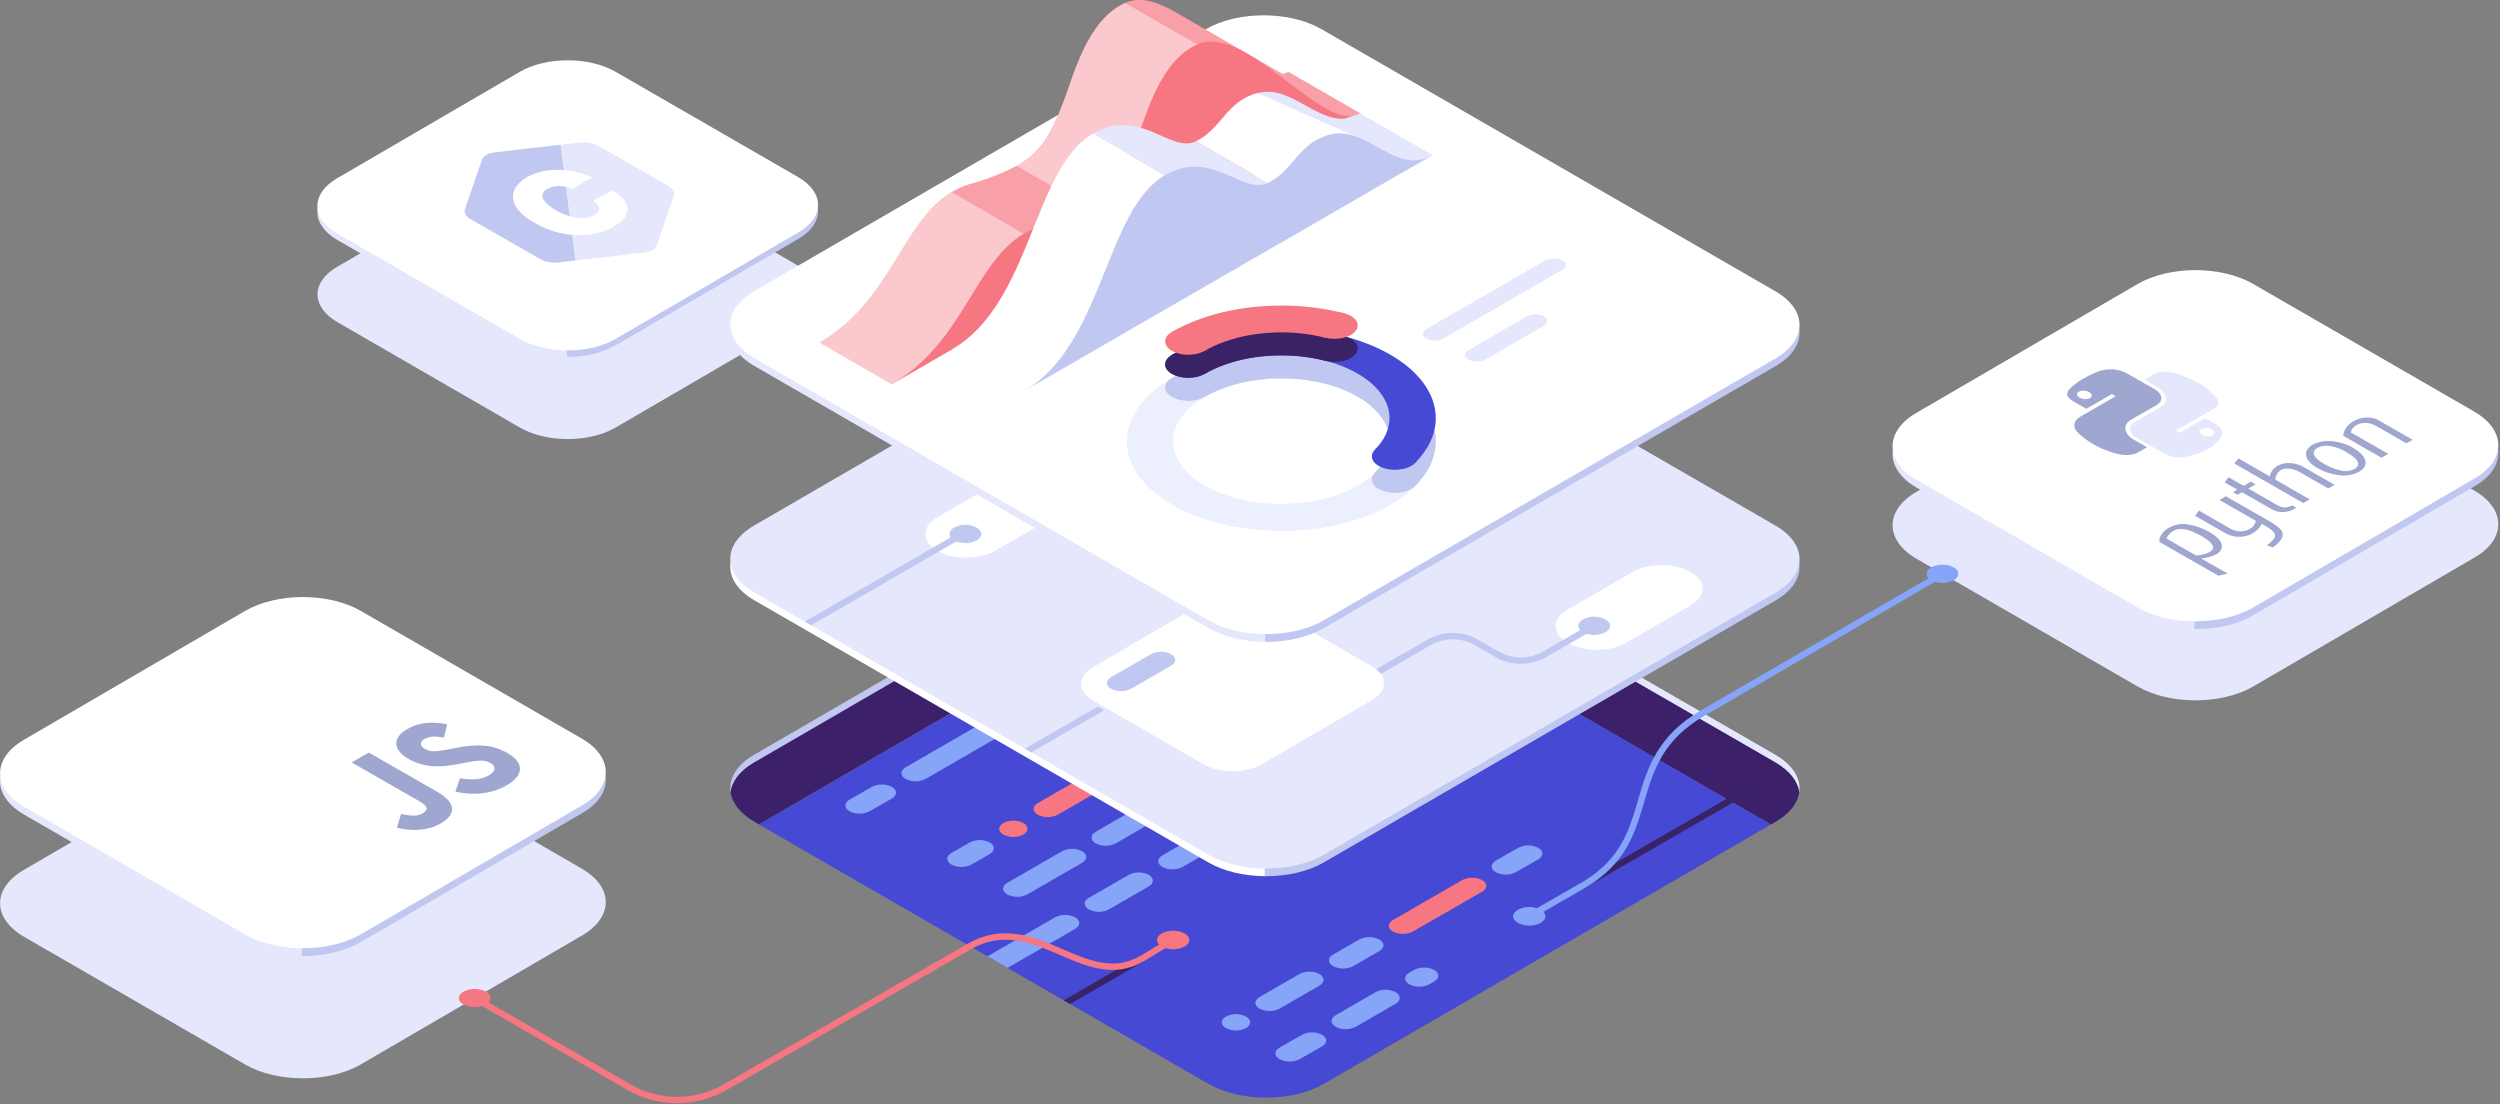 <svg viewBox="0 0 781 345" fill="none" xmlns="http://www.w3.org/2000/svg">
<rect x="0" y="0" width="781" height="345" fill="#808080" stroke="none"/>
<g id="Group 197">
<path id="Vector" d="M412.85 156.36L554.64 238.22C559.13 240.82 561.64 244.14 562.09 247.53C562.69 243.33 560.2 239.01 554.64 235.8L412.85 153.93C407.95 151.1 401.56 149.67 395.16 149.61V152C401.56 152.1 408 153.53 412.85 156.36Z" fill="#E5E8FD"/>
<path id="Vector_2" d="M235.56 238.23L376.72 156.36C381.79 153.36 388.49 151.98 395.16 152.04V149.61C388.49 149.55 381.79 150.99 376.72 153.93L235.56 235.8C230.08 238.98 227.64 243.26 228.22 247.42C228.7 244.07 231.14 240.79 235.56 238.23Z" fill="#C0C7F0"/>
<path id="Vector_3" d="M228.24 247.5C228.244 247.474 228.244 247.447 228.24 247.42C228.24 247.67 228.18 247.93 228.17 248.18" fill="#3C206A"/>
<path id="Vector_4" d="M412.85 176.59L553.21 257.59L554.76 256.69C559.17 254.13 561.61 250.85 562.09 247.5C561.61 244.11 559.09 240.79 554.64 238.19L412.85 156.36C402.85 150.58 386.67 150.58 376.72 156.36L235.56 238.23C231.11 240.81 228.69 244.12 228.24 247.5C228.74 250.86 231.24 254.15 235.67 256.72L237.11 257.55L376.72 176.55C386.67 170.81 402.84 170.81 412.85 176.59Z" fill="#3C206A"/>
<path id="Vector_5" d="M228.15 268.41C228.15 268.18 228.21 267.95 228.24 267.72C228.244 267.694 228.244 267.667 228.24 267.64C228.19 267.9 228.16 268.15 228.15 268.41Z" fill="#3C206A"/>
<path id="Vector_6" d="M395.16 342.91C401.83 342.97 408.52 341.53 413.59 338.58L553.21 257.58L412.85 176.58C402.85 170.8 386.67 170.8 376.72 176.58L237.11 257.58L377.46 338.58C382.37 341.42 388.75 342.85 395.16 342.91Z" fill="#4649D4"/>
<path id="Vector_7" d="M297.24 266.47L302.93 263.18C303.9 262.688 304.972 262.431 306.06 262.431C307.148 262.431 308.22 262.688 309.19 263.18C310.91 264.18 310.9 265.8 309.19 266.8L303.49 270.09C302.522 270.583 301.451 270.84 300.365 270.84C299.279 270.84 298.208 270.583 297.24 270.09C295.5 269.09 295.51 267.47 297.24 266.47Z" fill="#86A5F8"/>
<path id="Vector_8" d="M313.46 257.101C314.428 256.608 315.499 256.351 316.585 256.351C317.671 256.351 318.742 256.608 319.71 257.101C321.43 258.101 321.42 259.721 319.71 260.721C318.742 261.213 317.671 261.47 316.585 261.47C315.499 261.47 314.428 261.213 313.46 260.721C311.72 259.721 311.73 258.101 313.46 257.101Z" fill="#F67682"/>
<path id="Vector_9" d="M324.2 250.901L352.46 234.581C353.429 234.09 354.499 233.835 355.585 233.835C356.671 233.835 357.741 234.09 358.71 234.581C360.43 235.581 360.43 237.211 358.71 238.211L330.45 254.521C329.482 255.013 328.411 255.27 327.325 255.27C326.239 255.27 325.168 255.013 324.2 254.521C322.46 253.521 322.47 251.901 324.2 250.901Z" fill="#F67682"/>
<path id="Vector_10" d="M363 228.51L370 224.51C370.968 224.018 372.039 223.761 373.125 223.761C374.211 223.761 375.282 224.018 376.25 224.51C377.98 225.51 377.97 227.14 376.25 228.14L369.25 232.14C368.28 232.633 367.208 232.89 366.12 232.89C365.032 232.89 363.96 232.633 362.99 232.14C361.24 231.13 361.25 229.51 363 228.51Z" fill="#86A5F8"/>
<path id="Vector_11" d="M314.68 275.8L331.78 265.92C332.75 265.428 333.822 265.171 334.91 265.171C335.998 265.171 337.07 265.428 338.04 265.92C339.76 266.92 339.75 268.54 338.04 269.54L320.93 279.42C319.962 279.913 318.891 280.17 317.805 280.17C316.719 280.17 315.648 279.913 314.68 279.42C312.94 278.42 312.94 276.8 314.68 275.8Z" fill="#86A5F8"/>
<path id="Vector_12" d="M342.31 259.85L370.57 243.53C371.538 243.038 372.609 242.781 373.695 242.781C374.781 242.781 375.852 243.038 376.82 243.53C378.54 244.53 378.53 246.15 376.82 247.15L348.56 263.47C347.592 263.963 346.521 264.22 345.435 264.22C344.349 264.22 343.278 263.963 342.31 263.47C340.57 262.47 340.58 260.85 342.31 259.85Z" fill="#86A5F8"/>
<path id="Vector_13" d="M381.09 237.46L388.09 233.46C389.058 232.968 390.129 232.711 391.215 232.711C392.301 232.711 393.372 232.968 394.34 233.46C396.06 234.46 396.05 236.08 394.34 237.08L387.34 241.08C386.372 241.573 385.301 241.83 384.215 241.83C383.129 241.83 382.058 241.573 381.09 241.08C379.35 240.08 379.36 238.46 381.09 237.46Z" fill="#86A5F8"/>
<path id="Vector_14" d="M314.75 302.38L335.86 290.19C337.59 289.19 337.6 287.57 335.86 286.57C334.892 286.078 333.821 285.821 332.735 285.821C331.649 285.821 330.578 286.078 329.61 286.57L308.5 298.76L314.75 302.38Z" fill="#86A5F8"/>
<path id="Vector_15" d="M340.15 280.49L352.61 273.3C353.578 272.808 354.649 272.551 355.735 272.551C356.821 272.551 357.892 272.808 358.86 273.3C360.58 274.3 360.57 275.92 358.86 276.92L346.4 284.11C345.432 284.603 344.361 284.86 343.275 284.86C342.189 284.86 341.118 284.603 340.15 284.11C338.41 283.11 338.42 281.49 340.15 280.49Z" fill="#86A5F8"/>
<path id="Vector_16" d="M363.13 267.221L369.13 263.771C370.1 263.278 371.172 263.021 372.26 263.021C373.348 263.021 374.42 263.278 375.39 263.771C377.11 264.771 377.1 266.391 375.39 267.391L369.39 270.851C368.422 271.343 367.351 271.6 366.265 271.6C365.179 271.6 364.108 271.343 363.14 270.851C361.39 269.851 361.4 268.231 363.13 267.221Z" fill="#86A5F8"/>
<path id="Vector_17" d="M379.64 257.69C380.609 257.2 381.679 256.945 382.765 256.945C383.851 256.945 384.921 257.2 385.89 257.69C387.61 258.69 387.6 260.32 385.89 261.32C384.922 261.813 383.851 262.07 382.765 262.07C381.679 262.07 380.608 261.813 379.64 261.32C377.9 260.32 377.91 258.7 379.64 257.69Z" fill="#86A5F8"/>
<path id="Vector_18" d="M383 317.56C383.968 317.068 385.039 316.811 386.125 316.811C387.211 316.811 388.282 317.068 389.25 317.56C390.98 318.56 390.97 320.18 389.25 321.18C388.28 321.673 387.208 321.93 386.12 321.93C385.032 321.93 383.96 321.673 382.99 321.18C381.22 320.18 381.23 318.56 383 317.56Z" fill="#86A5F8"/>
<path id="Vector_19" d="M393.49 311.48L405.94 304.29C406.908 303.798 407.979 303.541 409.065 303.541C410.151 303.541 411.222 303.798 412.19 304.29C413.92 305.29 413.91 306.91 412.19 307.91L399.73 315.1C398.762 315.593 397.691 315.85 396.605 315.85C395.519 315.85 394.448 315.593 393.48 315.1C391.75 314.1 391.75 312.48 393.49 311.48Z" fill="#86A5F8"/>
<path id="Vector_20" d="M416.47 298.21L424.63 293.5C425.598 293.008 426.669 292.751 427.755 292.751C428.841 292.751 429.912 293.008 430.88 293.5C432.61 294.5 432.6 296.12 430.88 297.12L422.72 301.83C421.752 302.323 420.681 302.58 419.595 302.58C418.509 302.58 417.438 302.323 416.47 301.83C414.73 300.83 414.73 299.21 416.47 298.21Z" fill="#86A5F8"/>
<path id="Vector_21" d="M435.16 287.42L456.77 274.94C457.74 274.448 458.812 274.191 459.9 274.191C460.988 274.191 462.06 274.448 463.03 274.94C464.75 275.94 464.74 277.56 463.03 278.56L441.39 291C440.422 291.493 439.351 291.75 438.265 291.75C437.179 291.75 436.108 291.493 435.14 291C433.42 290 433.42 288.42 435.16 287.42Z" fill="#F67682"/>
<path id="Vector_22" d="M467.3 268.861L474.3 264.861C475.268 264.368 476.339 264.111 477.425 264.111C478.511 264.111 479.582 264.368 480.55 264.861C482.27 265.861 482.26 267.481 480.55 268.481L473.55 272.481C472.582 272.973 471.511 273.23 470.425 273.23C469.339 273.23 468.268 272.973 467.3 272.481C465.56 271.491 465.57 269.871 467.3 268.861Z" fill="#86A5F8"/>
<path id="Vector_23" d="M399.76 327.26L406.76 323.26C407.728 322.768 408.799 322.511 409.885 322.511C410.971 322.511 412.042 322.768 413.01 323.26C414.74 324.26 414.73 325.88 413.01 326.88L406.01 330.88C405.04 331.373 403.968 331.63 402.88 331.63C401.792 331.63 400.72 331.373 399.75 330.88C398 329.88 398 328.26 399.76 327.26Z" fill="#86A5F8"/>
<path id="Vector_24" d="M417.28 317.15L429.73 309.95C430.698 309.458 431.769 309.201 432.855 309.201C433.941 309.201 435.012 309.458 435.98 309.95C437.71 310.95 437.7 312.58 435.98 313.58L423.52 320.77C422.552 321.263 421.481 321.52 420.395 321.52C419.309 321.52 418.238 321.263 417.27 320.77C415.54 319.77 415.54 318.15 417.28 317.15Z" fill="#86A5F8"/>
<path id="Vector_25" d="M440.26 303.88L441.78 303C442.748 302.508 443.819 302.251 444.905 302.251C445.991 302.251 447.062 302.508 448.03 303C449.75 304 449.74 305.62 448.03 306.62L446.51 307.5C445.542 307.993 444.471 308.25 443.385 308.25C442.299 308.25 441.228 307.993 440.26 307.5C438.52 306.5 438.52 304.88 440.26 303.88Z" fill="#86A5F8"/>
<path id="Vector_26" d="M265.39 249.821L272.39 245.821C273.357 245.325 274.428 245.066 275.515 245.066C276.602 245.066 277.673 245.325 278.64 245.821C280.36 246.821 280.36 248.441 278.64 249.441L271.64 253.441C270.672 253.933 269.601 254.19 268.515 254.19C267.429 254.19 266.358 253.933 265.39 253.441C263.65 252.441 263.66 250.821 265.39 249.821Z" fill="#86A5F8"/>
<path id="Vector_27" d="M282.9 239.711L311.41 223.251C312.38 222.758 313.452 222.501 314.54 222.501C315.628 222.501 316.7 222.758 317.67 223.251C319.39 224.251 319.38 225.871 317.67 226.871L289.16 243.331C288.19 243.823 287.118 244.08 286.03 244.08C284.942 244.08 283.87 243.823 282.9 243.331C281.16 242.331 281.17 240.711 282.9 239.711Z" fill="#86A5F8"/>
<path id="Vector_28" d="M332.28 312.5L356.21 298.68C356.325 298.615 356.451 298.572 356.581 298.555C356.712 298.538 356.845 298.547 356.972 298.582C357.099 298.616 357.218 298.675 357.323 298.755C357.427 298.836 357.515 298.936 357.58 299.05C357.646 299.165 357.688 299.291 357.705 299.421C357.722 299.552 357.713 299.685 357.679 299.812C357.645 299.939 357.586 300.058 357.505 300.163C357.425 300.267 357.325 300.355 357.21 300.42L334.28 313.66L332.28 312.5Z" fill="#392366"/>
<g class="middle-layer">
<g class="inside">
<path id="Vector_29" d="M376.72 84.751L235.56 166.611C225.61 172.401 225.66 181.761 235.67 187.541L377.46 269.401C382.37 272.241 388.75 273.671 395.16 273.731V80.43C388.49 80.371 381.8 81.8 376.72 84.751Z" fill="white"/>
<path id="Vector_30" d="M413.59 269.4L554.76 187.54C564.7 181.76 564.65 172.39 554.64 166.61L412.85 84.75C407.95 81.92 401.56 80.49 395.16 80.43V273.73C401.83 273.79 408.52 272.35 413.59 269.4Z" fill="#C0C7F0"/>
<path id="Vector_31" d="M554.64 164.18C564.64 169.97 564.7 179.33 554.76 185.11L413.59 267C403.64 272.78 387.47 272.78 377.46 267L235.67 185.11C225.67 179.33 225.61 169.97 235.56 164.19L376.72 82.32C386.67 76.54 402.84 76.54 412.85 82.32L554.64 164.18Z" fill="#E5E8FD"/>
<path id="Vector_32" d="M342.95 220.73L320.16 233.89L322.16 235.04L344.95 221.89L342.95 220.73Z" fill="#C0C7F0"/>
<path id="Vector_33" d="M528.13 178.701C523.13 175.811 515.05 175.801 510.03 178.701L489.8 190.381C484.8 193.281 484.8 197.971 489.74 200.861C494.68 203.751 502.83 203.761 507.85 200.861L528.08 189.181C533.1 186.291 533.12 181.601 528.13 178.701Z" fill="white"/>
<path id="Vector_34" d="M494.53 193.47C492.59 194.59 492.58 196.41 494.53 197.52C495.614 198.074 496.813 198.363 498.03 198.363C499.247 198.363 500.446 198.074 501.53 197.52C503.47 196.4 503.48 194.58 501.53 193.46C500.444 192.913 499.245 192.628 498.029 192.63C496.813 192.632 495.614 192.92 494.53 193.47Z" fill="#C0C7F0"/>
<path id="Vector_35" d="M498 195.5L482.63 204.37C480.35 205.687 477.763 206.38 475.13 206.38C472.497 206.38 469.911 205.687 467.63 204.37L461.34 200.74C459.06 199.424 456.473 198.731 453.84 198.731C451.207 198.731 448.621 199.424 446.34 200.74L425.26 212.91" stroke="#C0C7F0" stroke-width="2" stroke-miterlimit="10" stroke-linecap="round"/>
<path id="Vector_36" d="M331.18 149.87C326.18 146.98 318.1 146.97 313.08 149.87L292.85 161.55C287.85 164.45 287.85 169.14 292.79 172.04C297.73 174.94 305.88 174.94 310.89 172.04L331.13 160.36C336.14 157.46 336.16 152.77 331.18 149.87Z" fill="white"/>
<path id="Vector_37" d="M428.61 208.191C433.61 211.081 433.61 215.771 428.67 218.661L394.11 238.791C389.11 241.681 381.05 241.681 376.04 238.791L341.53 218.871C336.53 215.981 336.53 211.301 341.47 208.411L376 188.271C381 185.381 389.06 185.381 394.07 188.271L428.61 208.191Z" fill="white"/>
<path id="Vector_38" d="M347.12 211.541L359.58 204.351C360.548 203.858 361.619 203.601 362.705 203.601C363.791 203.601 364.862 203.858 365.83 204.351C367.55 205.351 367.54 206.971 365.83 207.971L353.37 215.161C352.402 215.653 351.331 215.91 350.245 215.91C349.159 215.91 348.088 215.653 347.12 215.161C345.38 214.161 345.39 212.541 347.12 211.541Z" fill="#C0C7F0"/>
<path id="Vector_39" d="M298.08 164.79C296.14 165.91 296.13 167.72 298.08 168.84C299.164 169.393 300.363 169.681 301.58 169.681C302.797 169.681 303.996 169.393 305.08 168.84C307.02 167.72 307.03 165.91 305.08 164.79C303.997 164.237 302.797 163.948 301.58 163.948C300.363 163.948 299.164 164.237 298.08 164.79Z" fill="#C0C7F0"/>
<path id="Vector_40" d="M298.81 166.821L251.4 194.191L253.4 195.351L300.81 167.971L298.81 166.821Z" fill="#C0C7F0"/>
</g>
</g>
<path id="Vector_41" d="M362.93 291.59C360.93 292.73 360.93 294.59 362.93 295.71C364.032 296.27 365.25 296.561 366.485 296.561C367.721 296.561 368.939 296.27 370.04 295.71C372.04 294.57 372.04 292.71 370.04 291.59C368.938 291.032 367.72 290.74 366.485 290.74C365.25 290.74 364.032 291.032 362.93 291.59Z" fill="#F67682"/>
<path id="Vector_42" d="M148.29 311.791L196.52 339.641C201.084 342.263 206.256 343.643 211.52 343.643C216.784 343.643 221.956 342.263 226.52 339.641L302.76 295.711C323.24 283.891 338.76 309.861 356.7 299.511L366.46 293.611" stroke="#F67682" stroke-width="2" stroke-miterlimit="10" stroke-linecap="round"/>
<path id="Vector_43" d="M494.47 276.63L547.11 246.23" stroke="#392366" stroke-width="2" stroke-miterlimit="10" stroke-linecap="round"/>
<path id="Vector_44" d="M477.73 286.25L494.47 276.63C520 261.87 505.26 238.15 532 222.72L606.82 179.25" stroke="#86A5F8" stroke-width="2" stroke-miterlimit="10" stroke-linecap="round"/>
<path id="Vector_45" d="M474.19 284.201C472.19 285.331 472.19 287.2 474.19 288.31C475.291 288.872 476.509 289.165 477.745 289.165C478.981 289.165 480.199 288.872 481.3 288.31C483.3 287.17 483.3 285.311 481.3 284.201C480.2 283.637 478.981 283.343 477.745 283.343C476.509 283.343 475.291 283.637 474.19 284.201Z" fill="#86A5F8"/>
<path id="Vector_46" d="M181.7 271.33C191.7 277.11 191.77 286.471 181.82 292.251L112.69 332.531C102.69 338.311 86.57 338.311 76.56 332.531L7.56 292.681C-2.44 286.901 -2.5 277.541 7.45 271.761L76.58 231.481C86.58 225.701 102.7 225.701 112.71 231.481L181.7 271.33Z" fill="#E5E8FD"/>
<path id="Vector_47" d="M249.32 83C257.6 87.78 257.64 95.52 249.42 100.3L192.29 133.58C184.07 138.36 170.7 138.36 162.43 133.58L105.43 100.65C97.16 95.88 97.11 88.14 105.33 83.36L162.47 50.07C170.69 45.3 184.05 45.3 192.33 50.07L249.32 83Z" fill="#E5E8FD"/>
<g class="c-tile">
<path id="Vector_48" d="M162.43 24.39L105.29 57.67C97.07 62.45 97.12 70.19 105.39 74.97L162.39 107.9C166.886 110.301 171.914 111.529 177.01 111.47L177.62 20.82C172.332 20.669 167.097 21.899 162.43 24.39Z" fill="#E5E8FD"/>
<path id="Vector_49" d="M192.29 107.9L249.42 74.62C257.64 69.84 257.6 62.1 249.32 57.32L192.32 24.39C187.821 21.99 182.789 20.762 177.69 20.82L177.08 111.47C182.374 111.622 187.617 110.392 192.29 107.9Z" fill="#C0C7F0"/>
<path id="Vector_50" d="M249.32 55.31C257.6 60.09 257.64 67.83 249.42 72.61L192.29 105.89C184.07 110.67 170.7 110.67 162.43 105.89L105.39 73C97.12 68.23 97.07 60.48 105.29 55.71L162.43 22.42C170.65 17.65 184.01 17.64 192.29 22.42L249.32 55.31Z" fill="white"/>
<path id="Vector_51" d="M187.09 45.641C186.222 45.155 185.279 44.817 184.3 44.641C183.289 44.447 182.253 44.41 181.23 44.531C172.41 45.511 163.57 46.527 154.71 47.581C152.32 47.861 150.97 48.681 150.53 50.05C149.86 52.1 146.32 62.221 145.29 65.24C144.86 66.49 145.56 67.621 147.29 68.611L168.68 80.871C169.526 81.351 170.445 81.689 171.4 81.871C172.435 82.072 173.494 82.113 174.54 81.99C179.8 81.38 197.38 79.311 200.93 78.921C203.32 78.65 204.74 77.921 205.21 76.501C206.96 71.41 208.73 66.32 210.48 61.23C210.59 60.935 210.627 60.618 210.591 60.305C210.555 59.993 210.445 59.693 210.27 59.431C209.808 58.774 209.194 58.239 208.48 57.87L187.09 45.641Z" fill="#E5E8FD"/>
<path id="Vector_52" d="M154.72 47.63C152.34 47.91 150.99 48.73 150.54 50.1C149.88 52.1 146.34 62.24 145.3 65.26C144.88 66.501 145.58 67.63 147.3 68.621L168.63 80.841C169.476 81.321 170.395 81.659 171.35 81.841C172.381 82.042 173.437 82.083 174.48 81.96L179.71 81.35L175.08 45.23L154.72 47.611" fill="#C0C7F0"/>
<path id="Vector_53" d="M178.75 59.001L185 55.471C182 53.751 172.08 51.06 164.59 55.391C159.81 58.141 156.92 63.861 167.03 69.65C177.14 75.441 186.72 73.65 191.62 70.88C199.55 66.3 195.08 61.56 191.49 59.501L185.19 62.681C185.19 62.681 189.5 64.971 185.4 67.35C181.6 69.54 175.59 66.82 173.76 65.77C170.97 64.171 167.36 61.12 170.93 59.06C174.5 57.001 178.76 59.011 178.76 59.011" fill="white"/>
</g>
<path id="Vector_54" d="M772.93 153.24C782.93 159.03 782.99 168.39 773.05 174.17L703.91 214.45C693.97 220.23 677.8 220.23 667.78 214.45L598.78 174.6C588.78 168.82 588.72 159.45 598.66 153.67L667.79 113.4C677.79 107.62 693.91 107.62 703.92 113.4L772.93 153.24Z" fill="#E5E8FD"/>
<g class="python-tile">
<path id="Vector_55" d="M667.78 91.15L598.65 131.42C588.71 137.2 588.76 146.57 598.77 152.35L667.77 192.2C672.68 195.03 679.06 196.46 685.47 196.52L686.21 86.82C679.55 86.76 672.86 88.2 667.78 91.15Z" fill="#E5E8FD"/>
<path id="Vector_56" d="M703.91 192.201L773.05 151.921C782.99 146.141 782.94 136.781 772.93 130.991L703.93 91.151C699.03 88.321 692.65 86.881 686.24 86.821L685.5 196.521C692.15 196.581 698.84 195.151 703.91 192.201Z" fill="#C0C7F0"/>
<path id="Vector_57" d="M772.93 128.571C782.93 134.351 782.99 143.711 773.05 149.491L703.91 189.771C693.97 195.55 677.8 195.55 667.78 189.771L598.78 149.92C588.78 144.14 588.72 134.771 598.66 128.991L667.79 88.721C677.79 82.941 693.91 82.941 703.92 88.721L772.93 128.571Z" fill="white"/>
<path id="Vector_58" d="M687.82 167.49C684.007 165.31 681.113 164.73 679.14 165.75C678.431 166.091 677.822 166.607 677.37 167.25C677.101 167.54 676.945 167.916 676.93 168.31L686.02 173.52C687.559 173.482 689.068 173.088 690.43 172.37C692.24 171.15 691.38 169.53 687.82 167.49ZM690.29 166.25C692.23 167.36 693.44 168.5 693.93 169.69C694.42 170.88 694.03 172.15 692.52 173.08C691.007 173.89 689.334 174.354 687.62 174.44L695.88 179.17L693.04 179.86L674.69 169.35C674.56 168.879 674.581 168.379 674.75 167.92C675.375 166.508 676.48 165.364 677.87 164.69H677.93C679.721 163.732 681.796 163.444 683.78 163.88C686.078 164.261 688.285 165.065 690.29 166.25ZM708.01 162.25C710.6 163.74 712.18 164.9 712.73 165.73C712.998 166.168 713.124 166.678 713.09 167.191C713.056 167.703 712.864 168.192 712.54 168.59C711.882 169.571 711.014 170.395 710 171L708.2 170.35C708.927 169.817 709.597 169.211 710.2 168.54C710.476 168.26 710.651 167.895 710.696 167.503C710.741 167.112 710.655 166.717 710.45 166.38C709.531 165.398 708.435 164.597 707.22 164.02L706.62 163.67C705.849 164.99 704.728 166.07 703.38 166.79C702.243 167.398 700.969 167.705 699.68 167.68C698.192 167.748 696.714 167.402 695.41 166.68L685.71 161.12L686.92 159.5L696.69 165.1C697.683 165.687 698.817 165.991 699.97 165.98C701.051 165.986 702.113 165.696 703.04 165.14C703.478 164.879 703.857 164.529 704.152 164.112C704.446 163.695 704.65 163.221 704.75 162.72L693.36 156.19L695.36 155.03L708 162.26L708.01 162.25ZM717.36 158.58C717.16 158.72 716.95 158.85 716.73 158.98C715.639 159.626 714.397 159.971 713.13 159.98C711.879 159.993 710.648 159.664 709.57 159.03L700.39 153.77L699.01 154.57L697.55 153.73L698.92 152.93L695 150.7L696.18 149.07L700.9 151.77L703.16 150.47L704.63 151.31L702.37 152.61L711.48 157.84C712.221 158.304 713.076 158.55 713.95 158.55C714.709 158.487 715.445 158.262 716.11 157.89L717.33 158.59L717.36 158.58ZM729.36 151.44L727.36 152.6L718.36 147.44C717.459 146.933 716.473 146.594 715.45 146.44C714.472 146.235 713.452 146.369 712.56 146.82C712.058 147.155 711.638 147.598 711.331 148.118C711.025 148.637 710.84 149.219 710.79 149.82L721.55 156L719.55 157.16L698 144.79L699.28 143.2L709.07 148.82C709.205 148.094 709.51 147.41 709.96 146.824C710.411 146.239 710.993 145.768 711.66 145.45C712.831 144.817 714.164 144.545 715.49 144.67C716.928 144.746 718.329 145.157 719.58 145.87L729.31 151.45L729.36 151.44ZM732.79 141.11C731.443 140.317 729.973 139.752 728.44 139.44C726.937 139.076 725.355 139.242 723.96 139.91C721.9 141.244 722.627 142.93 726.14 144.97C727.61 145.837 729.201 146.48 730.86 146.88C732.413 147.362 734.092 147.23 735.55 146.51C737.743 145.217 736.823 143.417 732.79 141.11ZM735.01 139.85C737.09 141.04 738.37 142.3 738.83 143.62C739.37 145.09 738.76 146.34 736.98 147.37C735.003 148.427 732.73 148.796 730.52 148.42C728.209 148.143 725.98 147.394 723.97 146.22C722.01 145.1 720.847 143.874 720.48 142.54C720.113 141.207 720.75 140.02 722.39 138.98C724.294 137.973 726.463 137.579 728.6 137.85C730.858 138.038 733.046 138.721 735.01 139.85ZM753.78 137.34L751.78 138.5L742.27 133.05C741.281 132.476 740.164 132.156 739.02 132.12C737.967 132.086 736.926 132.353 736.02 132.89C735.6 133.109 735.235 133.42 734.951 133.799C734.667 134.178 734.472 134.616 734.38 135.08L746.09 141.79L744 143L732 136.13C732.118 135.043 732.564 134.018 733.28 133.19C733.86 132.546 734.534 131.993 735.28 131.55C735.763 131.278 736.268 131.048 736.79 130.86C737.791 130.526 738.846 130.381 739.9 130.43C740.994 130.444 742.067 130.733 743.02 131.27L753.71 137.39L753.78 137.34Z" fill="#9FA6CF"/>
<path id="Vector_59" d="M650.88 118.231C649.659 118.926 648.507 119.736 647.44 120.651C644.76 122.991 645.59 124.181 648.26 125.711L651.78 127.711L659.78 123.101L660.96 123.771L649.96 130.111C647.64 131.451 647.22 133.541 649.66 135.671C652.386 138.099 655.587 139.935 659.06 141.061C662.36 142.301 665.67 142.631 667.98 141.291L670.73 139.711L666.5 137.291C663.5 135.541 663.04 132.681 665.74 131.121L673.74 126.521C675.96 125.241 675.61 123.001 673.03 121.521L664.23 116.521C662.873 115.843 661.391 115.453 659.877 115.376C658.363 115.298 656.849 115.535 655.43 116.071C653.867 116.68 652.352 117.409 650.9 118.251L650.88 118.231ZM649.4 122.351C649.917 122.119 650.482 122.013 651.048 122.039C651.614 122.065 652.166 122.223 652.66 122.501C653.66 123.051 653.75 123.891 652.92 124.371C652.404 124.599 651.841 124.705 651.277 124.679C650.713 124.653 650.163 124.496 649.67 124.221C648.67 123.671 648.57 122.821 649.4 122.351Z" fill="#9FA6CF"/>
<path id="Vector_60" d="M669.9 118.621L674 121.001C677.18 122.821 677.53 125.7 674.87 127.24L666.87 131.84C664.68 133.1 665.04 135.38 667.58 136.84L676.38 141.84C678.89 143.27 682.24 143.03 685.07 142.23C688.45 141.23 691.07 139.951 693.07 137.631C694.4 136.081 695.02 134.161 692.36 132.631L688.83 130.631L680.83 135.23L679.66 134.56L691.66 127.661C693.98 126.321 692.96 124.751 690.96 122.661C688.96 120.571 686.07 118.94 681.56 117.27C678.31 116.07 675.2 115.551 672.88 116.891L669.9 118.621ZM687.72 134.001C688.235 133.769 688.797 133.662 689.362 133.686C689.926 133.71 690.477 133.866 690.97 134.141C691.97 134.701 692.07 135.541 691.24 136.021C690.721 136.252 690.155 136.359 689.587 136.333C689.02 136.307 688.466 136.148 687.97 135.87C687 135.3 686.89 134.461 687.72 134.001Z" fill="#E5E8FD"/>
</g>
<g class="js_tile">
<path id="Vector_61" d="M76.56 193.281L7.43 233.551C-2.52 239.331 -2.47 248.701 7.54 254.481L76.54 294.33C81.44 297.16 87.83 298.591 94.23 298.651L95 189.001C88.33 188.901 81.63 190.331 76.56 193.281Z" fill="#E5E8FD"/>
<path id="Vector_62" d="M112.69 294.33L181.82 254.05C191.82 248.27 191.72 238.91 181.7 233.12L112.7 193.28C107.78 190.45 101.4 189 95 189L94.26 298.701C100.92 298.711 107.61 297.28 112.69 294.33Z" fill="#C0C7F0"/>
<path id="Vector_63" d="M181.7 230.7C191.7 236.48 191.77 245.84 181.82 251.62L112.69 291.9C102.69 297.68 86.57 297.68 76.56 291.9L7.56 252.05C-2.44 246.27 -2.5 236.91 7.45 231.12L76.58 190.85C86.58 185.07 102.7 185.07 112.71 190.85L181.7 230.7Z" fill="white"/>
<path id="Vector_64" d="M124 258.56L125.3 254.3C127.87 254.8 130.09 255.2 131.93 254.14C133.77 253.08 133.99 252.03 130.93 250.26L109.86 238.18L115.2 235.1L136.36 247.22C142.78 250.9 142.45 254.44 137.72 257.22C133.44 259.69 128.39 259.65 124.03 258.6L124 258.56ZM142.27 247.31L143.71 243.12C147.02 243.7 150.1 243.75 152.71 242.23C154.92 240.95 155.05 239.4 153.28 238.39C151.16 237.17 148.95 237.58 145.28 238.28L143.28 238.67C137.52 239.81 132.57 239.91 127.52 237.02C122.88 234.36 122.39 230.57 127.16 227.81C130.56 225.81 134.38 225.22 139.72 226.26L138.66 230.44C135.84 229.88 134.09 230.02 132.56 230.91C131.03 231.8 131.16 233.04 132.66 233.91C134.52 234.98 136.27 234.84 139.71 234.17L141.71 233.78C148.51 232.45 153.37 232.29 158.55 235.26C164.13 238.46 163.4 242.39 158.32 245.32C153.24 248.25 147.4 248.47 142.25 247.32" fill="#9FA6CF"/>
</g>
<path id="Vector_65" d="M144.8 309.79C142.86 310.91 142.8 312.72 144.8 313.79C145.884 314.343 147.083 314.631 148.3 314.631C149.516 314.631 150.716 314.343 151.8 313.79C153.74 312.67 153.74 310.86 151.8 309.79C150.716 309.238 149.516 308.95 148.3 308.95C147.083 308.95 145.884 309.238 144.8 309.79Z" fill="#F67682"/>
<path id="Vector_66" d="M603.33 177.23C601.39 178.35 601.33 180.16 603.33 181.28C604.414 181.833 605.614 182.121 606.83 182.121C608.047 182.121 609.246 181.833 610.33 181.28C612.27 180.16 612.33 178.35 610.33 177.23C609.247 176.676 608.047 176.388 606.83 176.388C605.613 176.388 604.414 176.676 603.33 177.23Z" fill="#86A5F8"/>
<path id="Vector_67" opacity="0.6" d="M256.09 107L278.6 120L339.92 84.6L297.33 60.001C281.74 69.281 278.43 94.081 256.09 107Z" fill="white"/>
<g class="top-layer">
<g class="inside">
<path id="Vector_68" d="M376.72 11.551L235.56 93.411C225.61 99.191 225.66 108.551 235.67 114.331L377.46 196.201C382.37 199.031 388.75 200.461 395.16 200.521V7.221C388.49 7.161 381.8 8.601 376.72 11.551Z" fill="#E5E8FD"/>
<path id="Vector_69" d="M413.59 196.2L554.76 114.33C564.7 108.55 564.65 99.191 554.64 93.41L412.85 11.54C407.95 8.71 401.56 7.28 395.16 7.22V200.52C401.83 200.58 408.52 199.14 413.59 196.2Z" fill="#C0C7F0"/>
<path id="Vector_70" d="M554.64 91C564.64 96.78 564.7 106.14 554.76 111.92L413.59 193.77C403.64 199.55 387.47 199.55 377.46 193.77L235.67 111.91C225.67 106.13 225.61 96.76 235.56 90.98L376.72 9.12C386.67 3.34 402.84 3.34 412.85 9.12L554.64 91Z" fill="white"/>
<path id="Vector_71" d="M402.48 22.46C401.933 22.78 401.339 23.013 400.72 23.151L367.2 3.8L366.91 3.63L366.8 3.57C361.34 0.47 356.07 -1.12 351.52 0.9C339.66 6.19 335.46 23.34 332.29 31.631C328.29 42.141 325.11 47.63 317.57 51.85C312.912 54.264 308.007 56.168 302.94 57.531C300.976 58.121 299.092 58.95 297.33 60.001C281.74 69.29 278.43 94.091 256.09 107L278.6 120L339.92 84.6L357.09 74.691L418.19 39.41L425 35.461L402.48 22.46Z" fill="#F67682"/>
<g class="Frame" clip-path="url(#clip0)">
<path id="Vector_72" opacity="0.6" d="M256.09 107L278.6 120L339.92 84.6L297.33 60.001C281.74 69.281 278.43 94.081 256.09 107Z" fill="white"/>
</g>
<path id="Vector_73" opacity="0.6" d="M351.52 0.9C339.66 6.19 335.46 23.34 332.29 31.63C328.29 42.14 325.11 47.63 317.57 51.85L357.09 74.67L418.19 39.39L351.52 0.9Z" fill="white"/>
<path id="Vector_74" opacity="0.3" d="M425 35.461L402.48 22.46C401.933 22.78 401.339 23.013 400.72 23.151L367.2 3.8L366.91 3.63L366.8 3.57C361.34 0.47 356.07 -1.12 351.52 0.9L418.19 39.391L425 35.461Z" fill="white"/>
<path id="Vector_75" opacity="0.3" d="M317.57 51.851C312.912 54.264 308.007 56.169 302.94 57.531C300.976 58.121 299.092 58.95 297.33 60.001L339.92 84.591L357.09 74.681L317.57 51.851Z" fill="white"/>
<path id="Vector_76" d="M325.45 70.53C304.74 76.7 303.4 105.67 278.6 120L425 35.46C413.4 42.16 389.54 7 374 13.9C362.17 19.19 358 36.34 354.81 44.63C348.86 60.24 344.76 64.78 325.45 70.53Z" fill="#F67682"/>
<path id="Vector_77" d="M447.51 48.46L425 35.46L420 37.07C410.76 37.73 402.94 26.43 392.89 29.07L438.4 53.73L447.51 48.46Z" fill="#E5E8FD"/>
<path id="Vector_78" d="M341.42 41.73L400.3 75.73L414.3 67.65L373.6 44.15C365.63 48 356.06 33.28 341.42 41.73Z" fill="#E5E8FD"/>
<path id="Vector_79" d="M341.42 41.73C322.71 52.531 322.2 94.811 297.42 109.13L319.93 122.13L400.3 75.721L341.42 41.721V41.73Z" fill="white"/>
<path id="Vector_80" d="M392.84 29.061C383.12 31.61 381.59 40.261 373.61 44.141L414.31 67.641L425.71 43.7L392.84 29.061Z" fill="white"/>
<path id="Vector_81" d="M363.94 54.73C345.23 65.53 344.72 107.81 319.94 122.13L447.51 48.46C435.92 55.16 427.18 38.96 415.36 42.06C405.64 44.61 404.11 53.26 396.13 57.14C388.15 61.02 378.58 46.28 363.94 54.73Z" fill="#C0C7F0"/>
<path id="Vector_82" d="M488.06 81.311C487.249 80.896 486.351 80.68 485.44 80.68C484.529 80.68 483.631 80.896 482.82 81.311L445.61 102.791C444.16 103.631 444.15 104.991 445.61 105.791C446.422 106.203 447.32 106.417 448.23 106.417C449.141 106.417 450.038 106.203 450.85 105.791L488.07 84.3C489.5 83.501 489.5 82.15 488.06 81.311Z" fill="#E5E8FD"/>
<path id="Vector_83" d="M482.26 98.801C481.448 98.391 480.55 98.177 479.64 98.177C478.73 98.177 477.833 98.391 477.02 98.801L458.75 109.351C457.3 110.191 457.29 111.551 458.75 112.351C459.561 112.765 460.459 112.981 461.37 112.981C462.281 112.981 463.179 112.765 463.99 112.351L482.26 101.801C483.69 101.001 483.7 99.641 482.26 98.801Z" fill="#E5E8FD"/>
<path id="Vector_84" opacity="0.7" d="M400.3 109.86C373.66 109.86 352.05 122.38 352.05 137.86C352.05 153.34 373.66 165.86 400.3 165.86C426.94 165.86 448.56 153.34 448.56 137.86C448.56 122.38 427 109.86 400.3 109.86ZM400.3 157.43C381.64 157.43 366.5 148.66 366.5 137.83C366.5 127 381.64 118.23 400.3 118.23C418.96 118.23 434.11 127.01 434.11 137.83C434.11 148.65 419 157.43 400.3 157.43Z" fill="#E5E8FD"/>
<path id="Vector_85" d="M371.22 125.231C375.207 125.231 378.44 123.355 378.44 121.041C378.44 118.727 375.207 116.851 371.22 116.851C367.233 116.851 364 118.727 364 121.041C364 123.355 367.233 125.231 371.22 125.231Z" fill="#C0C7F0"/>
<path id="Vector_86" d="M442 151.88C446.14 147.75 448.53 142.96 448.53 137.88C448.53 122.43 426.92 109.88 400.27 109.88C386.91 109.88 374.82 113.03 366.08 118.11L376.35 124C382.47 120.43 390.94 118.22 400.3 118.22C418.97 118.22 434.11 127 434.11 137.82C434.11 141.41 432.44 144.77 429.53 147.66L442 151.88Z" fill="#C0C7F0"/>
<path id="Vector_87" d="M435.79 153.971C439.778 153.971 443.01 152.095 443.01 149.781C443.01 147.467 439.778 145.591 435.79 145.591C431.803 145.591 428.57 147.467 428.57 149.781C428.57 152.095 431.803 153.971 435.79 153.971Z" fill="#C0C7F0"/>
<path id="Vector_88" d="M371.22 118.03C375.207 118.03 378.44 116.154 378.44 113.84C378.44 111.526 375.207 109.65 371.22 109.65C367.233 109.65 364 111.526 364 113.84C364 116.154 367.233 118.03 371.22 118.03Z" fill="#4649D4"/>
<path id="Vector_89" d="M442 144.68C446.14 140.55 448.53 135.76 448.53 130.63C448.53 115.18 426.92 102.63 400.27 102.63C386.91 102.63 374.82 105.78 366.08 110.86L376.32 116.78C382.44 113.21 390.91 111 400.27 111C418.94 111 434.08 119.78 434.08 130.6C434.08 134.19 432.41 137.6 429.5 140.44L442 144.68Z" fill="#4649D4"/>
<path id="Vector_90" d="M435.79 146.77C439.778 146.77 443.01 144.894 443.01 142.58C443.01 140.266 439.778 138.39 435.79 138.39C431.803 138.39 428.57 140.266 428.57 142.58C428.57 144.894 431.803 146.77 435.79 146.77Z" fill="#4649D4"/>
<path id="Vector_91" d="M371.22 118.03C375.207 118.03 378.44 116.154 378.44 113.84C378.44 111.526 375.207 109.65 371.22 109.65C367.233 109.65 364 111.526 364 113.84C364 116.154 367.233 118.03 371.22 118.03Z" fill="#392366"/>
<path id="Vector_92" d="M366.11 110.891L376.35 116.811C382.47 113.241 390.94 111.031 400.3 111.031C404.919 111.018 409.521 111.583 414 112.711L419.84 105.051C413.455 103.443 406.894 102.64 400.31 102.661C386.94 102.661 374.85 105.811 366.11 110.891Z" fill="#392366"/>
<path id="Vector_93" d="M416.93 113.05C420.917 113.05 424.15 111.174 424.15 108.86C424.15 106.546 420.917 104.67 416.93 104.67C412.942 104.67 409.71 106.546 409.71 108.86C409.71 111.174 412.942 113.05 416.93 113.05Z" fill="#392366"/>
<path id="Vector_94" d="M371.22 110.83C375.207 110.83 378.44 108.955 378.44 106.64C378.44 104.326 375.207 102.45 371.22 102.45C367.233 102.45 364 104.326 364 106.64C364 108.955 367.233 110.83 371.22 110.83Z" fill="#F67682"/>
<path id="Vector_95" d="M366.11 103.691L376.35 109.611C382.47 106.041 390.94 103.831 400.3 103.831C404.919 103.818 409.521 104.383 414 105.511L419.84 97.851C413.455 96.243 406.894 95.44 400.31 95.461C386.94 95.461 374.85 98.611 366.11 103.691Z" fill="#F67682"/>
<path id="Vector_96" d="M416.93 105.85C420.917 105.85 424.15 103.975 424.15 101.66C424.15 99.346 420.917 97.471 416.93 97.471C412.942 97.471 409.71 99.346 409.71 101.66C409.71 103.975 412.942 105.85 416.93 105.85Z" fill="#F67682"/>
</g></g>
</g>
<defs>
<clipPath id="clip0">
<rect width="84" height="60" fill="white" transform="translate(256 60)"/>
</clipPath>
</defs>
</svg>
